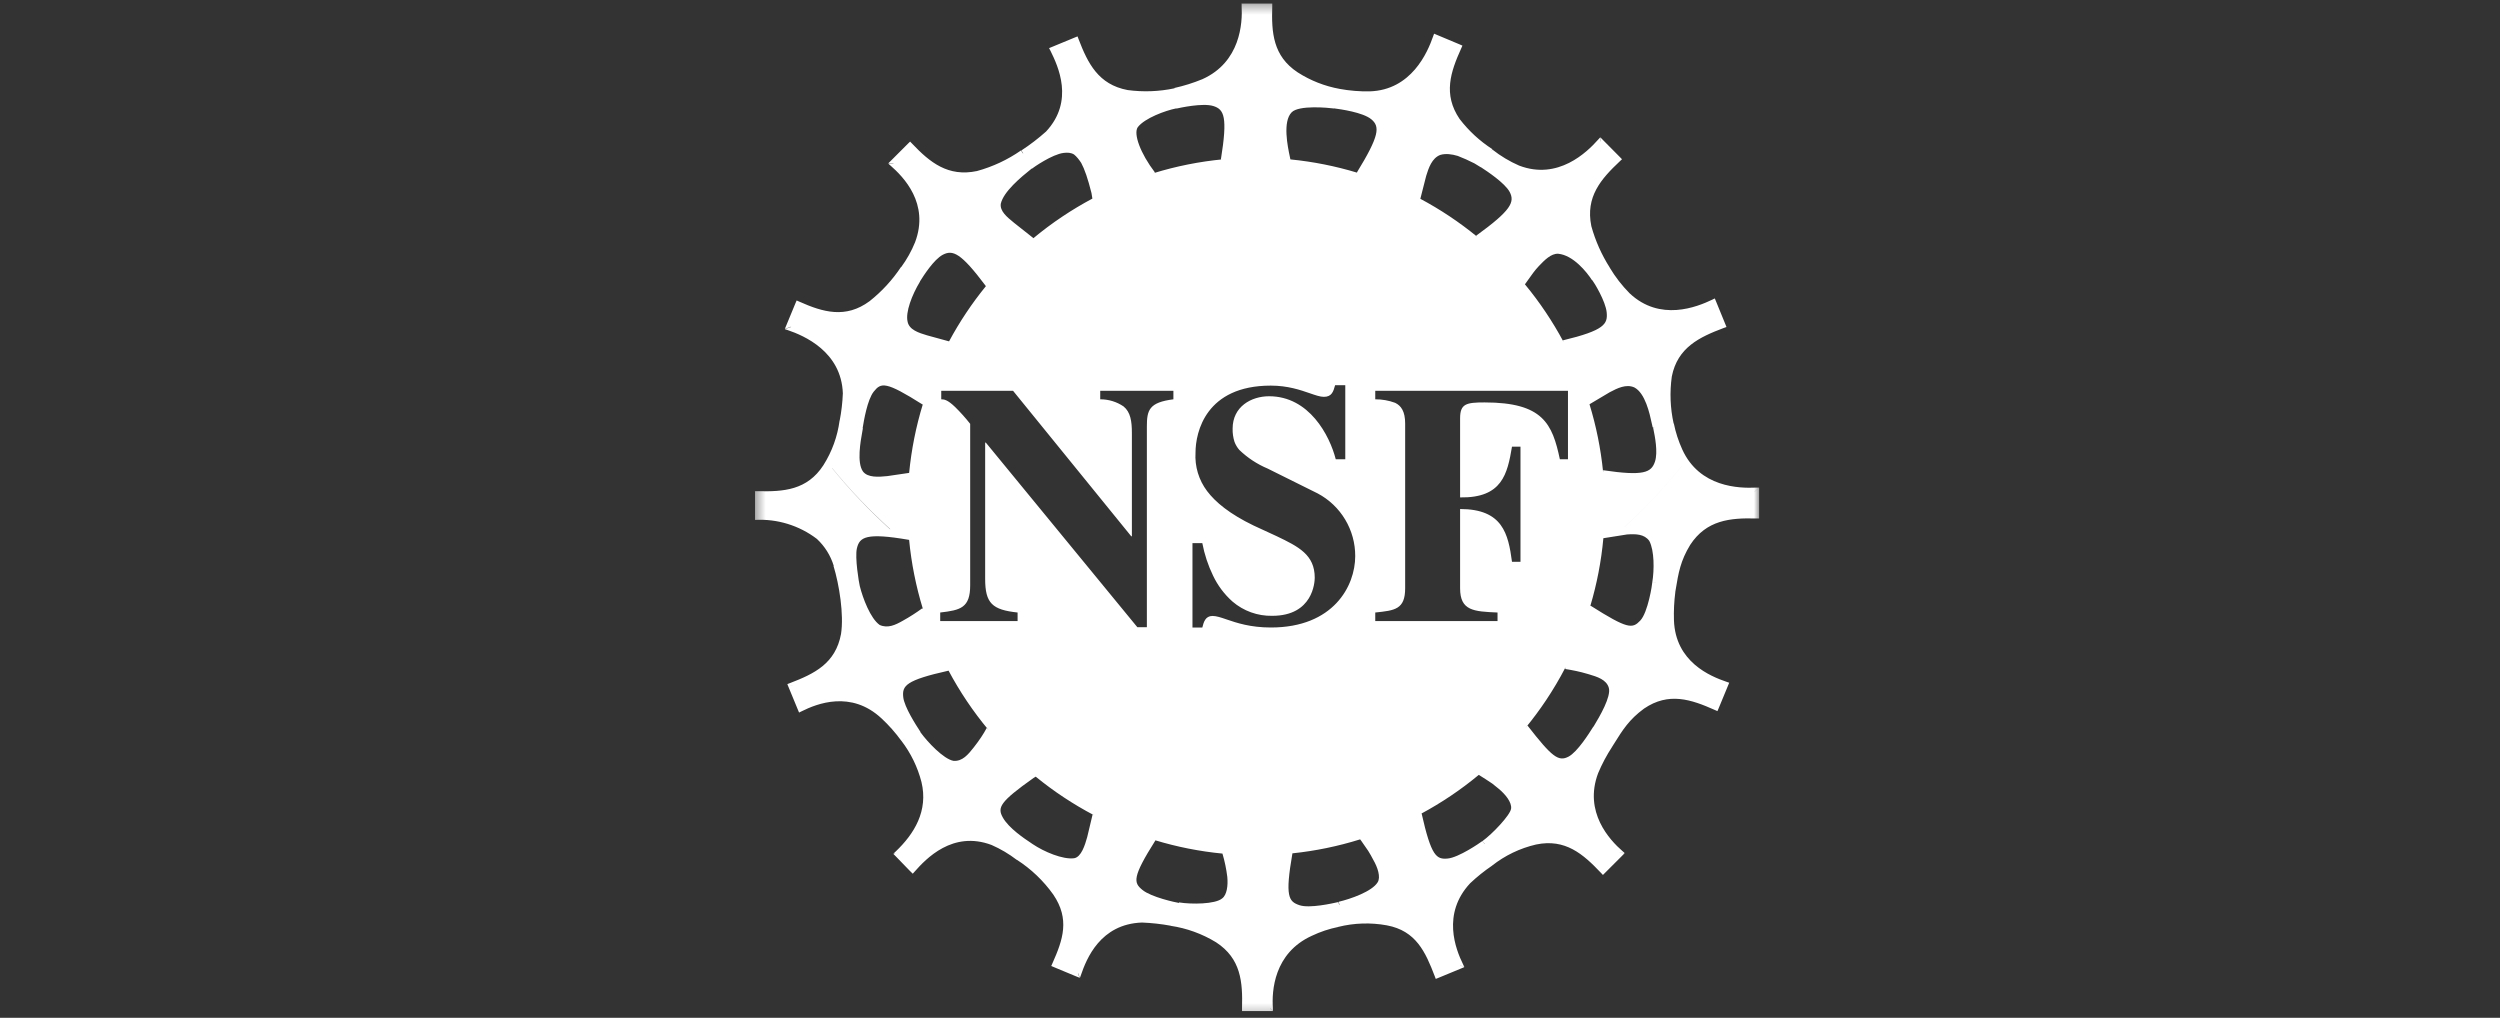 <svg width="253" height="103" viewBox="0 0 253 103" fill="none" xmlns="http://www.w3.org/2000/svg">
<rect x="0" y="0" width="253" height="103" fill="#333333" stroke="none"/>
<g clip-path="url(#clip0_34080_75000)">
<g clip-path="url(#clip1_34080_75000)">
<mask id="mask0_34080_75000" style="mask-type:luminance" maskUnits="userSpaceOnUse" x="76" y="0" width="103" height="103">
<path d="M178.122 0.32H76.375V102.755H178.122V0.32Z" fill="white"/>
</mask>
<g mask="url(#mask0_34080_75000)">
<path fill-rule="evenodd" clip-rule="evenodd" d="M118.89 9.065L118.853 8.903C119.817 8.689 120.762 8.392 121.675 8.016C125.542 6.283 125.752 2.33 125.653 0.629V0.367L125.64 0.354H125.653V0.32L125.683 0.354H128.752V0.656C128.667 3.282 128.817 5.672 131.332 7.327C132.622 8.155 134.063 8.722 135.572 8.995L135.572 8.997C136.572 9.18 137.588 9.263 138.605 9.246C142.832 9.121 144.467 5.306 145.025 3.697L145.13 3.409L145.537 3.579L147.729 4.499L147.998 4.617L147.88 4.886C146.797 7.276 146.022 9.548 147.71 12.037C148.634 13.243 149.76 14.28 151.038 15.103L150.959 15.212L150.978 15.225L151.038 15.143C151.865 15.794 152.771 16.336 153.736 16.758C157.674 18.262 160.602 15.405 161.731 14.132L161.941 13.902L161.929 14.32L161.949 14.298L161.96 13.902L162.269 14.217L163.943 15.905L164.147 16.115L163.93 16.318C162.019 18.117 160.438 19.917 161.042 22.884C161.452 24.366 162.08 25.778 162.906 27.074L162.9 27.077C163.465 28.023 164.141 28.896 164.914 29.679C167.993 32.581 171.735 31.064 173.264 30.335L173.54 30.198L173.431 30.471L173.431 30.474L173.54 30.205L173.71 30.618L174.61 32.818L174.721 33.094L174.439 33.192C171.984 34.118 169.772 35.162 169.188 38.097C168.965 39.684 169.027 41.297 169.372 42.861L169.392 42.858C169.576 43.763 169.863 44.644 170.245 45.484C171.997 49.339 176.015 49.424 177.715 49.345H178.024L177.544 49.772L177.555 49.771L178.024 49.352V52.471H177.715C175.089 52.399 172.687 52.629 171.046 55.144C170.061 56.762 169.861 57.967 169.577 59.686L169.537 59.924L169.542 59.925C169.42 60.867 169.374 61.818 169.404 62.768C169.549 67.003 173.101 68.441 174.709 68.993L174.995 69.091L174.997 69.089V69.091L174.827 69.503L173.921 71.696L173.803 71.965L173.534 71.847C171.138 70.777 168.866 70.015 166.378 71.709C164.87 72.815 164.224 73.851 163.314 75.31L163.31 75.316L163.307 75.321C163.257 75.401 163.207 75.482 163.156 75.564L162.878 75.403L162.878 75.404L163.156 75.566C162.601 76.414 162.124 77.31 161.731 78.245C160.247 82.184 162.912 85.015 164.186 86.124L164.416 86.328L163.918 86.305L163.912 86.312L164.416 86.339L164.108 86.654L162.427 88.335L162.216 88.546L162.013 88.329C160.208 86.424 158.403 84.849 155.449 85.465C153.825 85.841 152.305 86.572 150.996 87.604L150.998 87.606C150.212 88.138 149.47 88.734 148.78 89.385C145.891 92.478 147.316 96.071 148.064 97.594L148.195 97.876L147.764 97.678L147.751 97.683L148.176 97.879L147.769 98.049L145.576 98.955L145.3 99.067L145.195 98.791C144.257 96.342 143.305 94.195 140.344 93.644C138.709 93.346 137.031 93.401 135.419 93.804L135.421 93.811C134.499 93.998 133.604 94.298 132.756 94.704C128.903 96.457 128.693 100.318 128.817 102.013V102.321L128.537 102.041H128.519L128.804 102.321H125.693V102.026C125.765 99.4 125.601 97.009 123.067 95.361C121.663 94.503 120.1 93.935 118.472 93.693L118.474 93.683C117.515 93.507 116.545 93.399 115.571 93.361C111.337 93.506 109.945 97.058 109.394 98.667L109.288 98.955L109.102 98.493L109.088 98.532L109.262 98.953L108.855 98.789L106.663 97.876L106.387 97.758L106.505 97.489C107.575 95.092 108.284 93.017 106.591 90.528C105.598 89.133 104.348 87.939 102.908 87.013L102.901 87.022C102.114 86.418 101.257 85.911 100.348 85.512C96.409 84.027 93.705 86.917 92.576 88.191L92.372 88.42L92.057 88.112C91.807 87.862 91.575 87.619 91.333 87.365C91.111 87.133 90.88 86.892 90.62 86.628L90.409 86.418L90.594 86.401L90.574 86.381L90.409 86.391L90.626 86.188C92.53 84.382 93.954 82.058 93.252 79.136C92.862 77.629 92.175 76.216 91.23 74.979L91.51 74.783L91.508 74.781L91.224 74.98C90.63 74.159 89.957 73.397 89.215 72.708C86.123 69.819 82.65 71.224 81.147 71.973L80.865 72.111L80.694 71.697L79.788 69.504L79.677 69.228L80.212 69.42L80.218 69.417L79.683 69.229L79.959 69.123C82.408 68.184 84.554 67.153 85.112 64.159C85.414 62.189 84.935 59.182 84.351 57.271L84.375 57.265C84.056 56.222 83.468 55.282 82.67 54.539C80.877 53.174 78.657 52.492 76.408 52.615V49.738L76.375 49.707H76.408V49.706L76.409 49.707H76.67C79.296 49.773 81.686 49.609 83.327 47.081C84.197 45.708 84.757 44.162 84.968 42.55L84.978 42.552C85.154 41.648 85.26 40.732 85.296 39.811C85.151 35.583 81.357 33.961 79.723 33.409L79.427 33.311L80.066 33.087L80.027 33.072L79.427 33.283L79.598 32.87L80.504 30.677L80.622 30.407L80.891 30.526C83.287 31.596 85.578 32.266 88 30.48C89.238 29.501 90.312 28.333 91.184 27.019L91.2 27.031C91.769 26.256 92.24 25.414 92.602 24.524C94.092 20.584 91.407 17.886 90.127 16.763L89.897 16.559L90.43 16.585L90.402 16.559L89.897 16.527L90.213 16.212L91.893 14.531L92.103 14.328L92.307 14.538C94.112 16.442 95.95 17.926 98.871 17.309C100.462 16.874 101.968 16.17 103.322 15.227L103.522 15.522L103.548 15.504L103.361 15.228C104.241 14.652 105.076 14.011 105.862 13.311C108.75 10.211 107.063 6.679 106.315 5.155L106.164 4.873L106.334 4.954L106.164 4.871L106.577 4.701L108.77 3.795L109.046 3.683L109.151 3.959C110.089 6.408 111.153 8.555 114.113 9.113C115.694 9.327 117.299 9.267 118.859 8.936L118.889 9.065L118.89 9.065ZM90.063 53.547C87.959 51.645 86.004 49.586 84.214 47.386L84.219 47.377C86.017 49.582 87.982 51.645 90.095 53.55L90.063 53.547ZM145.306 3.788L145.133 3.416L145.306 3.786L145.306 3.788ZM87.009 59.306C86.924 58.965 86.497 56.417 86.72 55.485C86.989 54.363 87.619 53.877 92.003 54.636C92.115 55.808 92.287 56.977 92.518 58.139C92.752 59.316 93.045 60.477 93.395 61.617L93.372 61.633L93.344 61.553C92.715 62.014 92.057 62.435 91.374 62.813C90.613 63.247 89.852 63.614 89.024 63.247C88.086 62.59 87.318 60.541 87.009 59.306ZM92.005 47.857C92.232 45.507 92.695 43.181 93.389 40.913L93.381 40.907L93.37 40.941C89.609 38.564 89.169 38.708 88.427 39.627C87.768 40.445 87.409 42.658 87.319 43.213C87.31 43.272 87.303 43.313 87.299 43.331L87.324 43.337C87.31 43.425 87.29 43.532 87.269 43.654C87.082 44.688 86.702 46.799 87.324 47.703C87.81 48.36 88.926 48.268 89.786 48.183L92.005 47.857ZM96.045 34.546C97.109 32.567 98.356 30.698 99.769 28.964L99.728 28.898C97.245 25.59 96.422 25.25 95.405 25.785C94.5 26.261 93.436 27.948 93.156 28.392C93.128 28.435 93.109 28.466 93.097 28.484L93.108 28.491C92.28 29.857 91.624 31.597 91.847 32.543C91.998 33.377 92.983 33.685 93.816 33.935L96.045 34.546ZM107.526 21.907C108.506 21.252 109.515 20.649 110.549 20.098L110.497 19.777L110.496 19.773L110.458 19.535C110.09 18.066 109.755 17.108 109.421 16.492C109.2 16.148 108.952 15.841 108.69 15.632C108.368 15.437 108.027 15.429 107.641 15.475C106.486 15.613 104.588 16.94 104.431 17.071L104.418 17.051C103.289 17.951 101.555 19.399 101.28 20.618C101.175 21.364 101.903 21.959 102.546 22.485C102.588 22.52 102.63 22.554 102.672 22.588L104.582 24.099L104.49 24.176L104.493 24.177C105.459 23.369 106.471 22.611 107.526 21.907ZM116.755 17.52C119.036 16.818 121.388 16.348 123.775 16.121L123.776 16.119L123.553 16.14C124.249 11.825 123.888 11.07 122.785 10.729C121.716 10.398 119.394 10.912 119.062 10.986L119.037 10.992L119.024 10.944L119.011 10.947L119.017 10.973C117.947 11.189 115.846 11.951 115.144 12.87C114.684 13.527 115.387 15.497 116.89 17.467L116.749 17.511L116.755 17.52ZM130.588 16.132C132.899 16.36 135.17 16.814 137.371 17.483L137.375 17.477L137.312 17.461C139.596 13.738 139.668 12.818 138.782 12.076C137.927 11.36 135.604 11.048 135.054 10.974L135.003 10.967L135.001 10.979C134.41 10.901 131.463 10.618 130.721 11.36C129.779 12.302 130.32 14.859 130.532 15.861L130.532 15.861C130.556 15.972 130.575 16.064 130.588 16.132ZM154.323 28.774C155.814 30.578 157.114 32.518 158.211 34.561L158.222 34.559L158.16 34.445C162.413 33.428 162.703 32.771 162.597 31.622C162.494 30.487 161.313 28.564 161.133 28.346L161.114 28.359C160.576 27.518 159.203 25.824 157.694 25.68C156.966 25.64 156.296 26.337 155.725 26.934C155.33 27.347 154.963 27.87 154.659 28.303C154.535 28.479 154.423 28.641 154.323 28.774ZM160.857 40.911C161.536 43.123 161.998 45.408 162.231 47.732L162.247 47.736L162.23 47.586C166.345 48.197 167.114 47.822 167.482 46.719C167.803 45.755 167.462 44.093 167.332 43.458C167.312 43.366 167.298 43.296 167.291 43.252L167.423 43.216L167.421 43.205L167.252 43.252C167.226 43.154 167.198 43.02 167.163 42.861C166.944 41.846 166.5 39.786 165.394 39.207C164.567 38.839 163.674 39.286 162.906 39.693L160.857 40.911ZM162.261 54.467C162.048 56.794 161.606 59.089 160.942 61.317L160.959 61.329L160.969 61.297C164.731 63.68 165.197 63.641 165.991 62.807C166.785 61.973 167.212 59.099 167.212 58.92C167.415 57.692 167.429 55.722 166.91 54.743C166.404 54.034 165.525 54.028 164.658 54.087L162.261 54.467ZM156.464 70.86C155.821 71.82 155.136 72.745 154.408 73.633L154.41 73.637L154.583 73.424C157.064 76.609 157.713 77.108 158.738 76.57C159.641 76.095 160.851 74.163 161.169 73.656L161.169 73.656C161.211 73.588 161.237 73.546 161.245 73.536L161.258 73.546C161.915 72.467 163.056 70.493 162.814 69.616C162.581 68.77 161.614 68.483 160.8 68.24L160.7 68.211C159.867 67.961 159.125 67.817 158.383 67.699L158.442 67.587L158.405 67.58C157.82 68.704 157.172 69.799 156.464 70.86ZM149.653 78.417C147.848 79.915 145.894 81.233 143.819 82.348L143.819 82.351L143.869 82.328C144.847 86.674 145.373 86.983 146.495 86.885C147.618 86.786 149.777 85.295 150 85.125L150.258 85.41L150.272 85.401L150.014 85.126C151.024 84.403 152.83 82.499 152.922 81.842C153.014 81.186 152.324 80.365 151.655 79.813C151.449 79.635 151.237 79.464 151.02 79.3C150.57 78.997 150.115 78.702 149.653 78.417ZM120.242 85.871C119.108 85.646 117.989 85.365 116.889 85.031L116.887 85.034L116.929 85.047C114.553 88.809 114.717 89.328 115.617 90.063C116.515 90.798 118.994 91.33 119.312 91.377L119.319 91.324C120.546 91.528 122.995 91.515 123.684 90.917C124.163 90.569 124.288 89.604 124.203 88.743C124.105 87.945 123.941 87.156 123.712 86.383C122.551 86.272 121.393 86.1 120.242 85.871ZM110.701 82.493C108.618 81.397 106.645 80.093 104.813 78.597L104.629 78.711L104.592 78.733C101.159 81.162 100.93 81.725 101.477 82.716C102.074 83.811 103.73 84.906 104.309 85.289L104.309 85.29C104.424 85.365 104.496 85.413 104.51 85.427C105.652 86.195 107.562 87.01 108.711 86.852C109.426 86.721 109.794 85.539 110.024 84.718L110.569 82.433L110.7 82.497L110.701 82.493ZM100.012 73.843C98.469 71.99 97.124 69.988 95.995 67.871C91.656 68.841 91.289 69.393 91.407 70.541C91.511 71.553 92.744 73.444 93.074 73.95C93.119 74.019 93.147 74.062 93.153 74.074L93.136 74.085C93.859 75.09 95.485 76.813 96.488 76.997C97.394 77.076 97.991 76.341 98.543 75.638C99.094 74.935 99.527 74.292 99.856 73.668L100.009 73.849L100.012 73.843ZM130.649 86.372L130.597 86.378L130.597 86.379L130.649 86.372ZM137.65 84.942C135.411 85.643 133.114 86.115 130.793 86.358C130.032 90.748 130.406 91.233 131.509 91.607C132.52 91.95 134.874 91.415 135.363 91.304C135.407 91.295 135.436 91.288 135.447 91.285L135.523 91.567L135.555 91.561L135.48 91.257C136.688 90.975 138.861 90.213 139.419 89.287C139.747 88.762 139.419 87.777 138.972 87.009C138.815 86.703 138.646 86.404 138.465 86.112C138.237 85.773 138.005 85.437 137.767 85.105C137.731 85.059 137.696 85.012 137.66 84.967L137.666 84.964L137.65 84.942ZM143.738 20.119C145.749 21.192 147.659 22.463 149.441 23.918L149.451 23.912L149.383 23.855C152.922 21.294 153.322 20.447 152.777 19.422C152.291 18.509 150.417 17.282 149.956 16.981C149.91 16.95 149.878 16.929 149.863 16.919L149.856 16.929L149.847 16.923C149.715 16.838 149.493 16.695 149.211 16.534C148.651 16.248 148.067 15.985 147.528 15.78C146.924 15.596 146.294 15.516 145.747 15.681C144.907 16.009 144.578 16.994 144.329 17.802L143.738 20.119ZM167.22 58.921L167.548 58.965L167.549 58.958L167.22 58.921ZM164.394 53.337C166.486 51.43 168.43 49.364 170.203 47.157L170.202 47.156C168.428 49.364 166.485 51.43 164.391 53.337L164.394 53.337ZM98.182 59.229C98.182 61.507 97.217 61.75 95.149 61.986V62.853H102.98V61.986C100.42 61.711 99.698 61.061 99.698 58.578V44.789H99.764L115.098 63.47H116.063V43.167C116.063 41.513 116.273 40.725 118.748 40.41V39.549H111.343V40.41C112.186 40.406 113.01 40.658 113.706 41.132C114.402 41.703 114.547 42.603 114.547 43.824V54.271H114.481L102.521 39.549H95.254V40.41C95.549 40.41 95.897 40.456 96.659 41.191C97.202 41.725 97.71 42.293 98.182 42.892V59.229ZM128.43 40.101C132.493 40.101 134.561 44.067 135.178 46.477H136.143V38.985H135.113C134.935 39.641 134.765 40.16 133.977 40.16C133.599 40.16 133.134 39.999 132.555 39.798C131.595 39.466 130.32 39.024 128.601 39.024C122.05 39.024 120.986 43.706 120.986 45.807C120.9 47.204 121.317 48.585 122.161 49.701C123.001 50.817 124.432 52.012 126.874 53.188L129.192 54.258C131.43 55.328 133.051 56.149 133.051 58.46C133.051 58.907 132.881 62.321 128.745 62.321C127.274 62.349 125.844 61.835 124.728 60.877C123.901 60.143 123.231 59.25 122.759 58.25C122.254 57.208 121.89 56.104 121.675 54.967H120.678V63.503H121.675C121.813 62.952 121.984 62.334 122.706 62.334C123.101 62.334 123.558 62.49 124.137 62.688C125.146 63.032 126.529 63.503 128.614 63.503C134.935 63.503 137.148 59.314 137.148 56.28C137.153 54.978 136.802 53.698 136.133 52.58C135.465 51.462 134.503 50.548 133.353 49.937L128.292 47.422C127.228 46.976 126.256 46.337 125.424 45.538C125.206 45.291 125.037 45.006 124.925 44.697C124.793 44.272 124.731 43.829 124.741 43.384C124.741 41.138 126.638 40.101 128.43 40.101ZM158.679 39.549H139.176V40.41C139.861 40.407 140.542 40.527 141.185 40.764C141.802 41.059 142.202 41.644 142.202 42.859V59.537C142.202 61.674 141.149 61.782 139.187 61.985L139.176 61.986V62.853H151.55V61.986C149.141 61.881 147.762 61.816 147.762 59.537V51.513C152.081 51.513 152.633 54.028 153.014 56.852H153.873V45.203H153.014C152.547 47.961 152.029 50.41 147.762 50.338V42.34C147.762 40.862 148.379 40.725 150.237 40.725C156.164 40.725 157.096 42.892 157.858 46.477H158.679V39.549Z" fill="white"/>
</g>
</g>
</g>
<defs>
<clipPath id="clip0_34080_75000">
<rect width="252.146" height="102.434" fill="white" transform="translate(0.852 0.32)"/>
</clipPath>
<clipPath id="clip1_34080_75000">
<rect width="102.435" height="102.435" fill="white" transform="translate(75.711 0.32)"/>
</clipPath>
</defs>
</svg>
